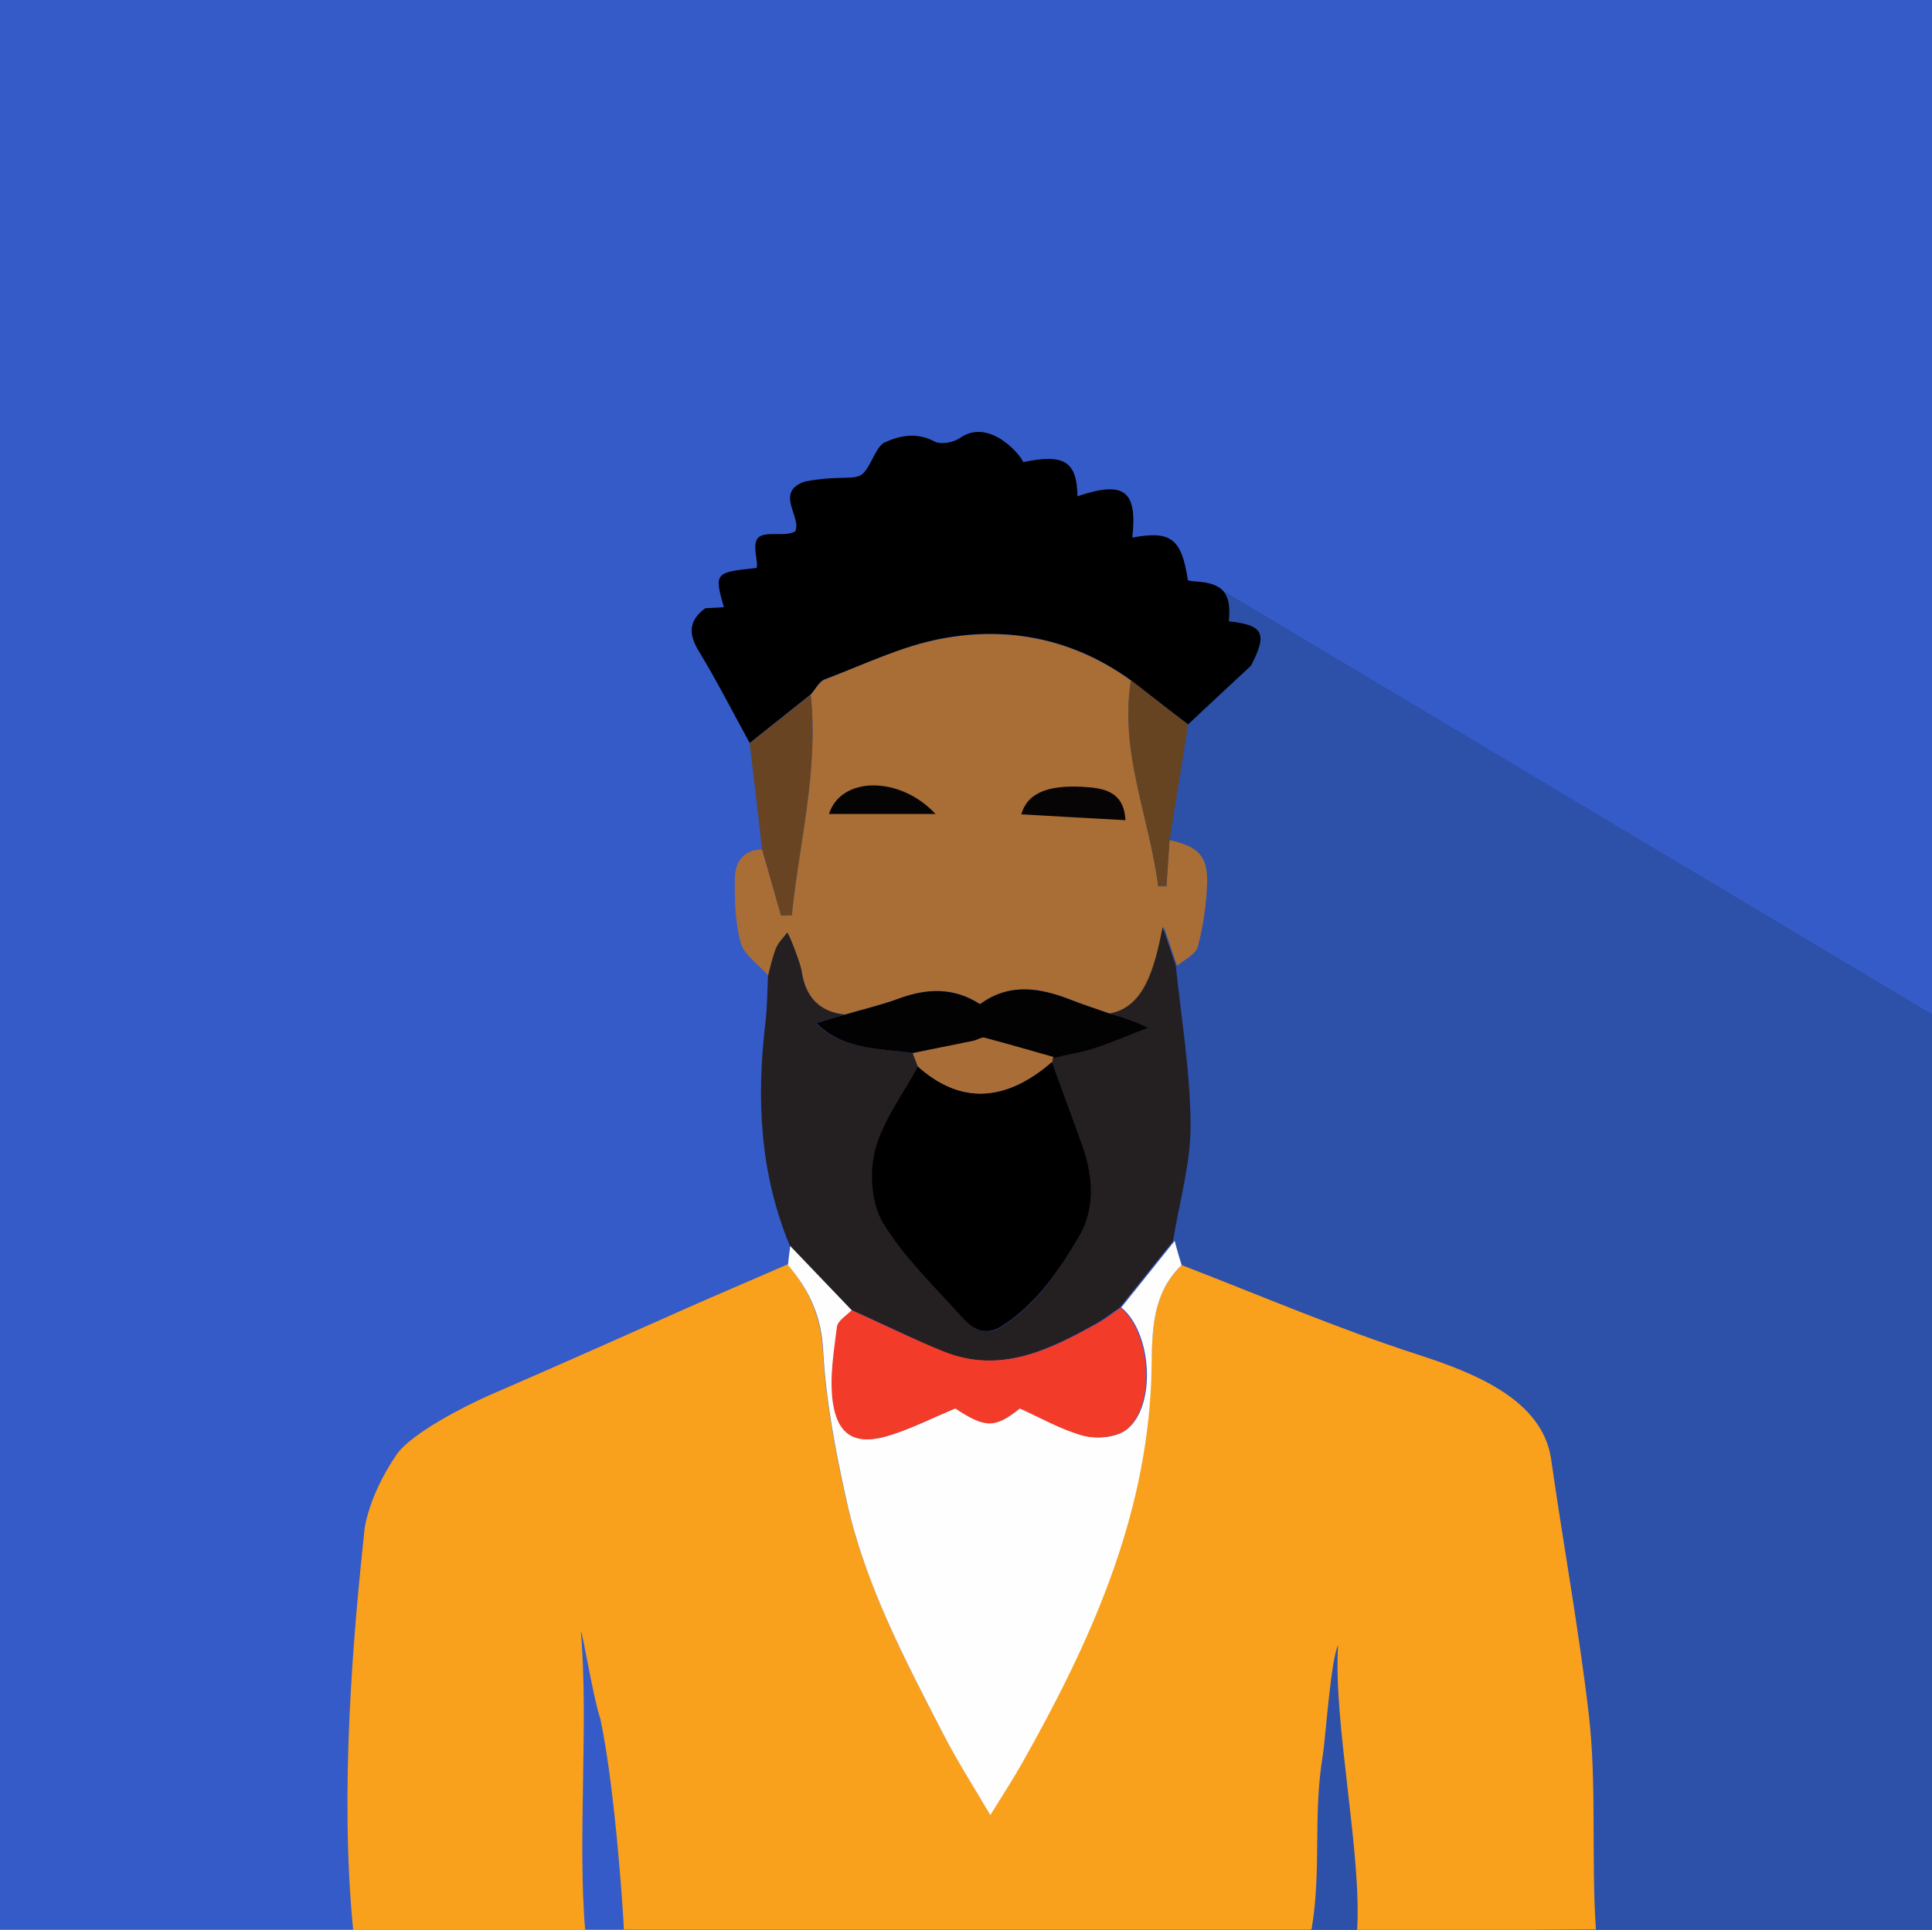 <?xml version="1.0" encoding="utf-8"?>
<!-- Generator: Adobe Illustrator 19.0.0, SVG Export Plug-In . SVG Version: 6.00 Build 0)  -->
<svg version="1.1" id="Calque_1" xmlns="http://www.w3.org/2000/svg" xmlns:xlink="http://www.w3.org/1999/xlink" x="0px" y="0px"
	 viewBox="-199 0 560.5 560" style="enable-background:new -199 0 560.5 560;" xml:space="preserve">
<style type="text/css">
	.st0{fill:#355BC9;}
	.st1{fill:#2D50A8;}
	.st2{fill:#F9A11C;}
	.st3{fill:#A96D36;}
	.st4{fill:#FEFEFE;}
	.st5{fill:#242021;}
	.st6{fill:#684422;}
	.st7{fill:#674421;}
	.st8{fill:#020202;}
	.st9{fill:#070405;}
	.st10{fill:#050404;}
	.st11{fill:#F33B29;}
	.st12{fill:#A96E38;}
</style>
<g>
	<rect x="-199" class="st0" width="560.5" height="560.5"/>
	<polygon class="st1" points="155.8,171.4 361.5,294.3 361.5,560.5 181.1,560.5 143.8,367.1 141.7,360.2 103.3,253.5 	"/>
	<path class="st2" d="M143.8,367.1c22.8,8.8,45.4,18.5,68.6,26c16.4,5.3,36.1,13.1,38.6,30.3c3.5,24.6,8,49.1,10.9,73.8
		c2.4,20.5,0.7,42.1,2.1,62.7c-15.9,0-53.4,0.5-69.3,0.5c1.5-22.1-7-60.9-5.5-83c-2.1,4.1-3.7,27.4-4.4,31.7
		c-3,17.9-0.3,32.9-3.3,50.8c-77.5,0-122,0-199.5,0c0-1.4-2.3-39.6-6.8-61c-2.3-7-5.2-25.6-5.7-25.5c2.3,25.8-1,61.2,1.3,87
		c-14.9,0-52.4,0-67.3,0c-4.1-40.7,0.1-87.2,3.3-117c1.3-7.7,5.5-15.9,9.4-21.5c4.4-6.1,19.7-13.9,26.5-16.9
		c20.3-8.8,40.5-17.8,60.7-26.8c8.7-3.8,17.4-7.5,26.1-11.3c6,7.2,9.6,14.7,10.2,24.8c0.8,14.6,3.6,29.3,6.8,43.6
		c5.4,24,16.7,45.8,27.9,67.4c4.1,7.9,8.9,15.3,13.8,23.8c3.6-5.8,6.6-10.4,9.3-15.2c19.5-34.7,35.8-70.3,37.4-111.1
		C135.4,388.9,134.2,376.4,143.8,367.1z"/>
	<path class="st3" d="M140.3,243.8c8.2,1.7,11.2,4.6,10.9,12.5c-0.2,6.2-1.1,12.4-2.7,18.4c-0.6,2.3-4,3.8-6,5.6
		c-1.3-3.8-2.6-7.7-3.8-11.2c-2.4,15.2-7.4,23.8-15.5,25.1c-3.7-1.3-7.4-2.4-11-3.9c-9.1-3.6-18.1-5.3-26.8,1.1
		c-7.7-5.1-15.6-4.6-23.9-1.5c-4.9,1.8-10.1,3-15.2,4.5c-7.7-0.6-11.6-5.1-12.7-12.4c-0.3-2.3-3.3-9.9-4.2-11.4
		c-1.1,1.5-2.4,2.9-3.1,4.6c-1,2.6-1.6,5.3-2.3,8c-2.8-3.2-7-5.9-8.1-9.6c-1.7-6.1-1.8-12.8-1.7-19.1c0.1-4.3,2.6-8,7.9-8
		c1.8,6.4,3.7,12.8,5.5,19.2c1,0,2.1,0,3.1-0.1c2.2-21.3,7.8-42.2,5.5-64c1.3-1.5,2.4-3.7,4.1-4.4c11.2-4.3,22.2-9.7,33.8-11.8
		c19.6-3.7,38.4,0.1,55,12.1c-3.3,20.8,5.4,39.8,7.9,59.7c0.8,0,1.6,0,2.4,0C139.7,252.7,140,248.2,140.3,243.8z"/>
	<path d="M129.1,197.4c-16.6-12-35.4-15.8-55-12.1c-11.6,2.2-22.6,7.6-33.8,11.8c-1.7,0.6-2.7,2.9-4.1,4.4
		c-5.9,4.7-11.8,9.4-17.7,14.1c-4.9-8.9-9.5-18-14.8-26.7c-3.1-5.1-2.8-8.9,1.9-12.4c1.8-0.1,3.6-0.2,5.4-0.3
		c-2.8-10-2.7-10.1,9.5-11.4C21.1,163,19,158,21,156s7.8-0.1,10.7-1.8c2-4.1-6.2-11.5,2.9-14.5c9.5-1.7,12.8-0.5,15.7-1.6
		s4.3-7.8,7.1-9.6c4.8-2.2,9.5-3.1,14.7-0.4c1.9,1,5.5,0.3,7.4-1c8.8-6.2,18.3,5.8,18.3,7c12-2.5,15.6-0.2,15.8,9.9
		c13.6-4.6,17.4-1.6,15.9,12c11.2-2.1,14.3,0.3,16.1,12.3c0,0.2,1.2,0.3,1.8,0.4c8.4,0.4,10.9,3.3,10.1,11.6
		c10.1,1.1,11.3,3.5,6.4,12.9c-6.1,5.7-12.2,11.3-18.2,17C140.1,206,134.6,201.7,129.1,197.4z"/>
	<path class="st4" d="M143.8,367.1c-9.6,9.3-8.4,21.7-8.8,33.3c-1.6,40.8-17.9,76.5-37.4,111.1c-2.7,4.8-5.7,9.4-9.3,15.2
		c-5-8.5-9.8-16-13.8-23.8c-11.2-21.7-22.6-43.4-27.9-67.4c-3.2-14.4-6-29-6.8-43.6c-0.5-10.1-4.1-17.6-10.2-24.8
		c0.2-1.9,0.4-3.8,0.7-5.7c6,6.3,12,12.6,18,18.8c-1.5,1.6-4.1,3-4.3,4.7c-0.9,7.3-2.2,14.8-1.2,21.9c1.5,10.2,7,12.8,17.2,9.4
		c6.1-2,11.9-4.9,18.3-7.6c8.8,5.7,11.6,5.7,18.7,0c6.4,2.8,12.3,6.3,18.7,8c3.7,1,9.3,0.5,12.2-1.8c8.7-6.8,7.3-28.2-1.6-35.4
		c5.2-6.4,10.3-12.9,15.5-19.3C142.4,362.5,143.1,364.8,143.8,367.1z"/>
	<path class="st5" d="M48.1,380.2c-6-6.3-12-12.5-18-18.8c-8.7-21-9.7-42.8-7-65c0.5-4.4,0.5-8.8,0.7-13.2c0.7-2.7,1.3-5.4,2.3-8
		c0.7-1.7,2.2-3.1,3.3-4.6c1,1.5,3.9,9.2,4.2,11.4c1.1,7.4,5.3,11.7,12.5,12.4c-2.5,0.8-5,1.5-8.4,2.5c8.3,8.1,18.6,7.1,28.1,8.7
		c0.5,1.3,1,2.6,1.5,3.9c-4.2,8-9.9,15.6-12.1,24.1c-1.7,6.6-1.1,15.6,2.3,21.2c6.1,10,14.8,18.4,22.8,27.2
		c2.9,3.2,6.2,6.2,11.4,2.9c10.1-6.5,16.6-16.3,22.2-26.1c4.4-7.7,4.3-17.2,1.2-26c-2.9-8.3-6-16.5-9-24.7c-0.1-0.4,0-0.8,0.2-1.2
		c4-0.9,8.1-1.6,12.1-2.9c5.1-1.7,10.1-3.8,15.2-5.8c-0.3-0.5-7.5-3.3-10.8-4.1c10.1-1.7,13.1-12.9,15.5-25.1
		c1.2,3.5,2.5,7.3,3.8,11.2c1.6,15.3,4.2,30.6,4.3,46c0.1,11.3-3.3,22.7-5.1,34c-5.2,6.4-10.3,12.9-15.5,19.3
		c-2.1,1.4-4.1,3-6.3,4.3c-14.1,7.9-28.5,15.1-45.2,8.3C65.7,388.4,57,384.1,48.1,380.2z"/>
	<path class="st6" d="M18.5,215.7c5.9-4.7,11.8-9.4,17.7-14.1c2.3,21.8-3.3,42.7-5.5,64c-1,0-2.1,0-3.1,0.1
		c-1.8-6.4-3.7-12.8-5.5-19.2C20.9,236.2,19.7,225.9,18.5,215.7z"/>
	<path class="st7" d="M129.1,197.4c5.5,4.3,11.1,8.6,16.6,12.9c-1.8,11.2-3.6,22.3-5.4,33.5c-0.3,4.4-0.6,8.9-0.9,13.3
		c-0.8,0-1.6,0-2.4,0C134.5,237.2,125.7,218.2,129.1,197.4z"/>
	<path class="st8" d="M65.9,305.6c-9.5-1.5-19.8-0.6-28.1-8.7c3.3-1,5.9-1.8,8.4-2.5c5.1-1.5,10.2-2.7,15.2-4.5
		c8.2-3.1,16.2-3.5,23.9,1.5c8.7-6.4,17.7-4.7,26.8-1.1c3.6,1.4,7.4,2.6,11,3.9c3.3,0.8,10.5,3.5,10.8,4.1c-5.1,1.9-10,4.1-15.2,5.8
		c-3.9,1.3-8,1.9-12.1,2.9c-6.7-1.9-13.3-3.9-20-5.6c-0.9-0.2-2.1,0.7-3.2,0.9C77.5,303.3,71.6,304.4,65.9,305.6z"/>
	<path class="st9" d="M127.5,238c-10.8-0.6-20.5-1.1-30.2-1.7c1.8-6.4,8.2-8.9,20.1-7.8C122.9,229,127.2,231,127.5,238z"/>
	<path class="st10" d="M41.5,236.2c3.5-11,20.6-11.1,30.9,0C61.9,236.2,52,236.2,41.5,236.2z"/>
	<path class="st11" d="M48.1,380.2c8.8,4,17.5,8.3,26.5,11.9c16.7,6.8,31.1-0.4,45.2-8.3c2.2-1.2,4.2-2.8,6.3-4.3
		c8.8,7.2,10.2,28.6,1.6,35.4c-2.9,2.2-8.4,2.7-12.2,1.8c-6.4-1.7-12.3-5.1-18.7-8c-7.1,5.8-9.9,5.8-18.7,0
		c-6.4,2.7-12.2,5.6-18.3,7.6c-10.2,3.4-15.7,0.7-17.2-9.4c-1-7.1,0.3-14.6,1.2-21.9C44.1,383.2,46.6,381.7,48.1,380.2z"/>
	<path d="M106.1,308c3,8.2,6.1,16.5,9,24.7c3.1,8.8,3.5,18.1-0.9,25.8c-5.7,9.8-12.4,19.8-22.5,26.3c-5.2,3.3-8.8,0.5-11.7-2.7
		c-7.9-8.8-16.7-17.2-22.8-27.2c-3.4-5.6-4-14.6-2.3-21.2c2.2-8.5,8.2-16.3,12.4-24.3C79.5,320.4,92.5,320,106.1,308z"/>
	<path class="st12" d="M106.4,308c-13.6,11.9-26.8,12.5-39.1,1.5c-0.5-1.3-1-2.6-1.5-3.9c5.8-1.2,11.8-2.4,17.6-3.6
		c1.1-0.2,2.3-1.1,3.2-0.9c6.7,1.8,13.3,3.7,20,5.6C106.4,307.2,106.3,307.6,106.4,308z"/>
</g>
</svg>
